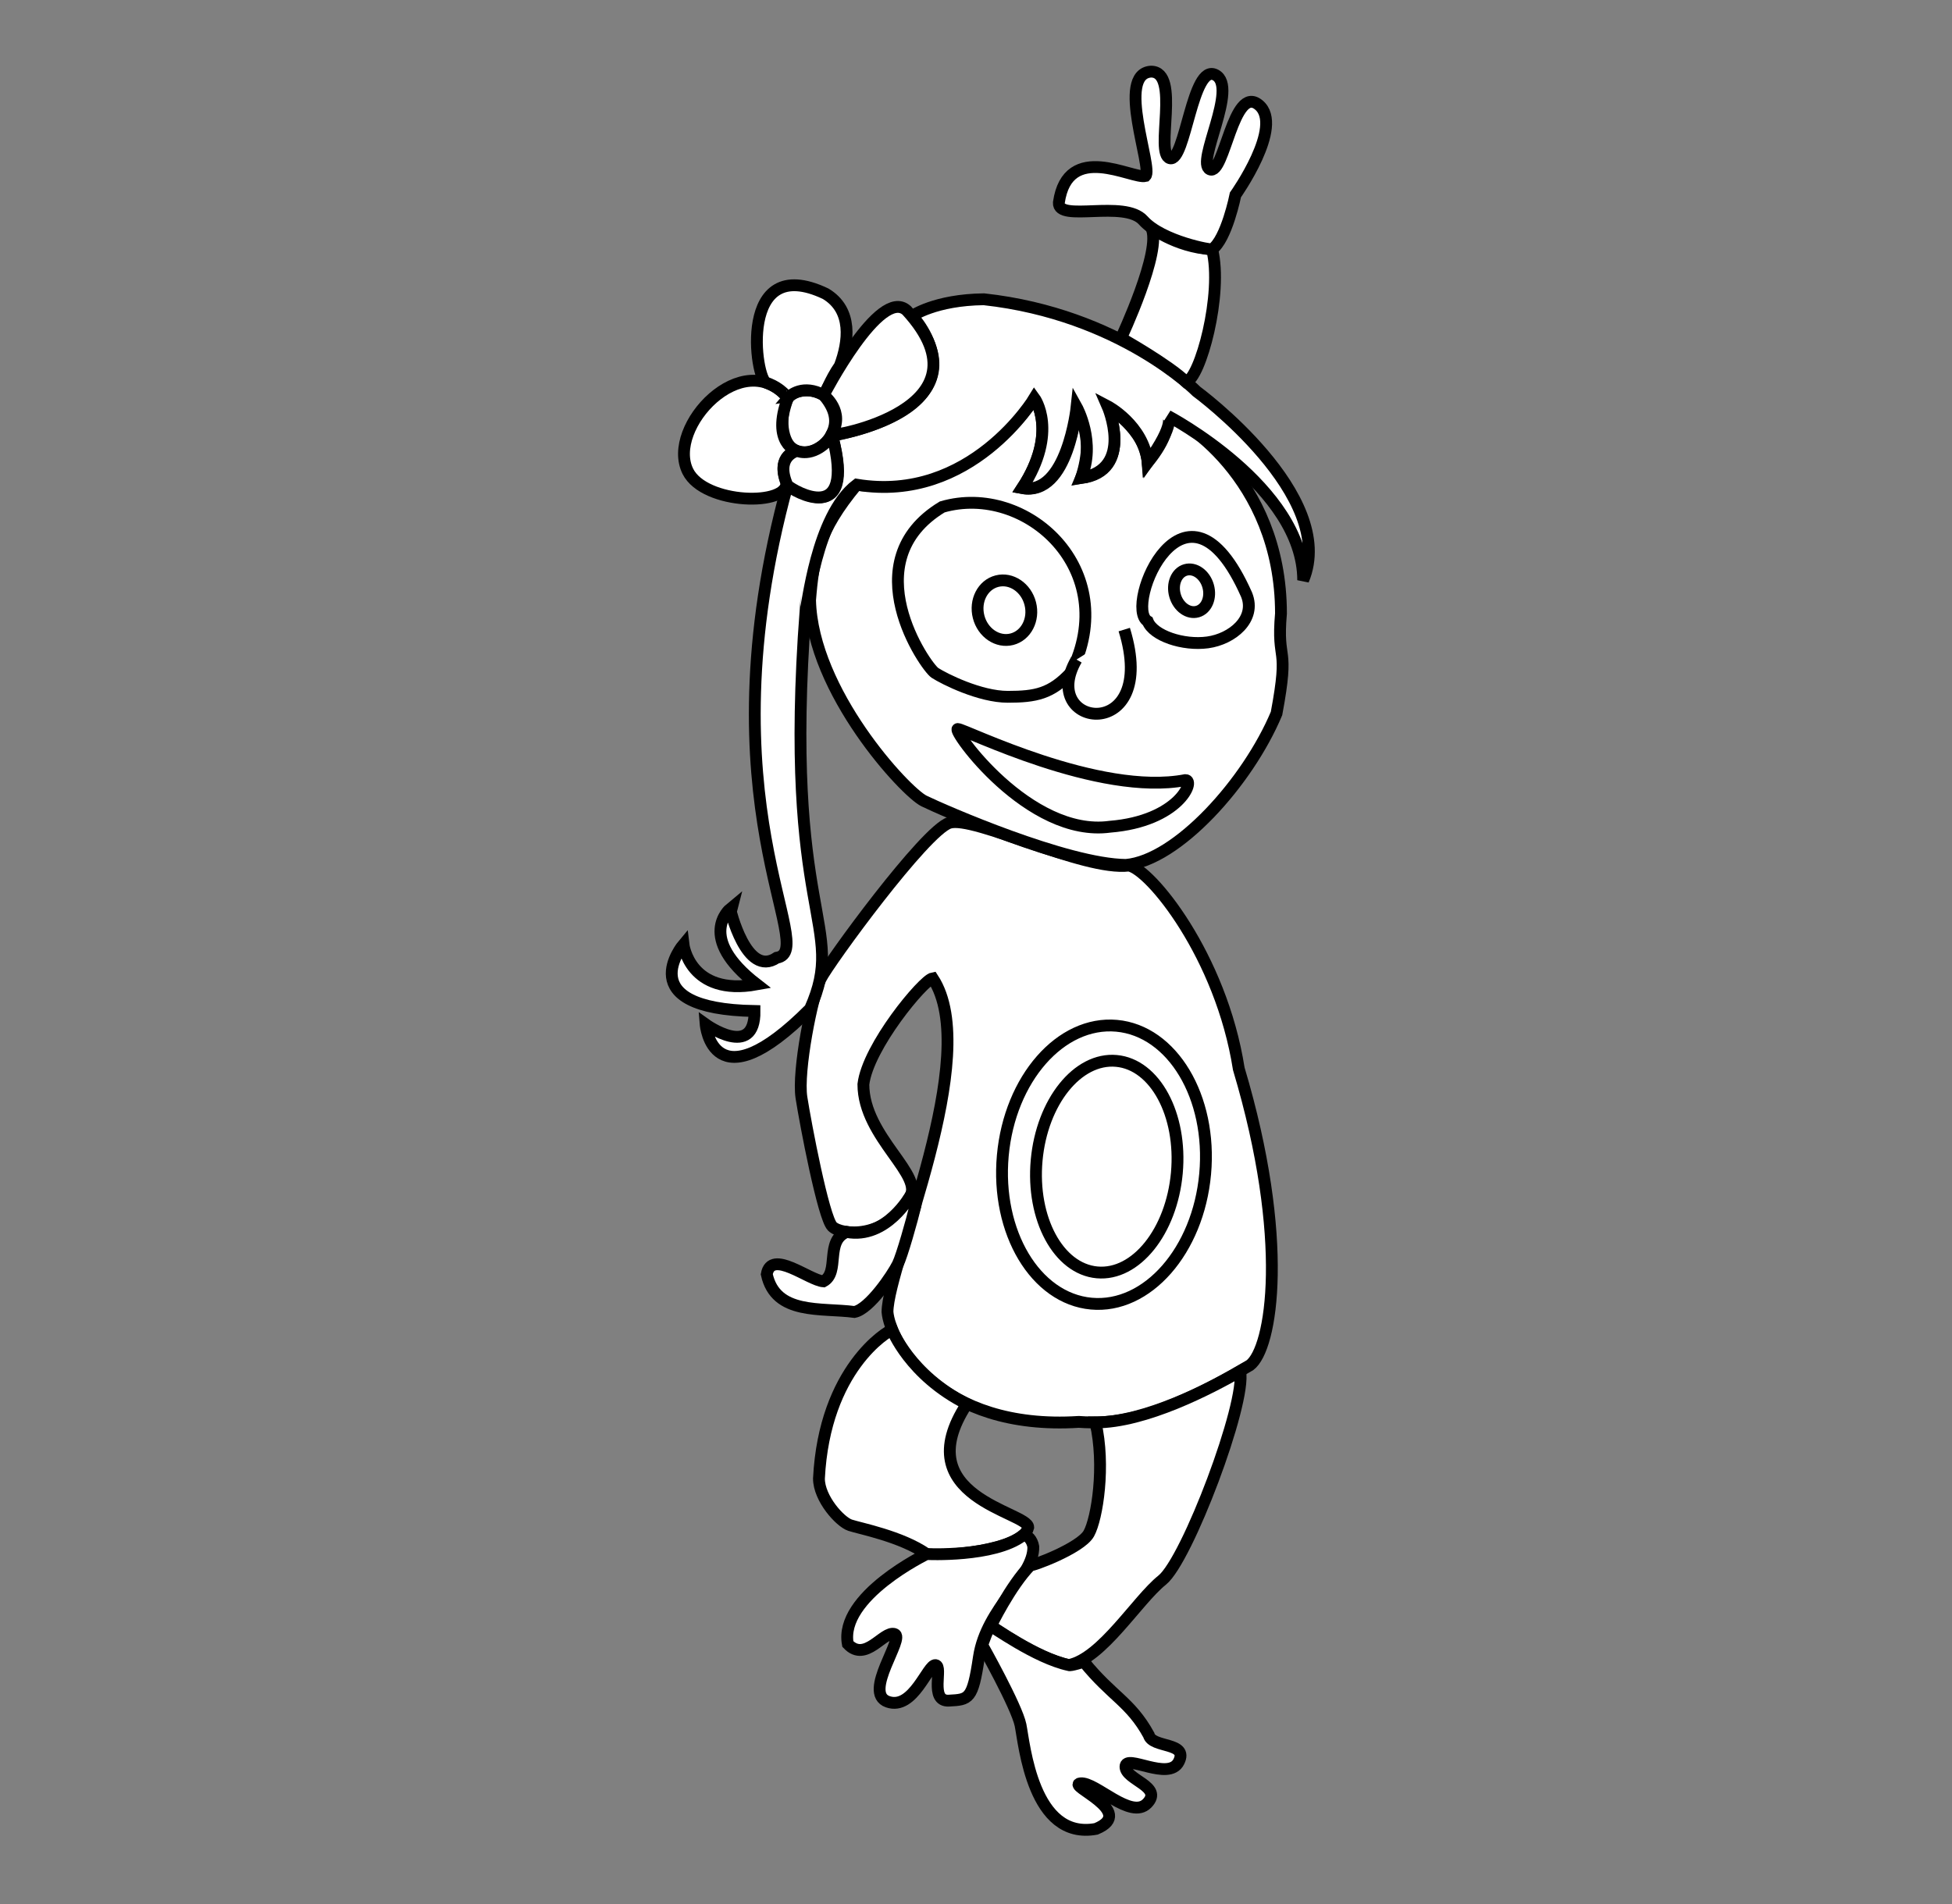 <?xml version="1.0" encoding="utf-8"?>
<!-- Generator: Adobe Illustrator 15.1.0, SVG Export Plug-In  -->
<!DOCTYPE svg PUBLIC "-//W3C//DTD SVG 1.1//EN" "http://www.w3.org/Graphics/SVG/1.1/DTD/svg11.dtd">
<svg version="1.1"
	 xmlns="http://www.w3.org/2000/svg" xmlns:xlink="http://www.w3.org/1999/xlink" xmlns:a="http://ns.adobe.com/AdobeSVGViewerExtensions/3.0/"
	 x="0px" y="0px" width="495px" height="483px" viewBox="-169.838 -17.666 495 483"
	 enable-background="new -169.838 -17.666 495 483" xml:space="preserve">
<rect x="-169.838" y="-17.666" width="495" height="483" fill="#808080" stroke="none"/>
<defs>
</defs>
<path fill-rule="evenodd" clip-rule="evenodd" fill="white" stroke="#000000" stroke-width="3" d="M70.93,191.034
	c-6.195,1.97-30.559,35.345-32.67,39.569c-2.114,4.225-5.914,23.378-4.859,30.137c1.057,6.759,5.565,30.421,7.816,32.671
	c2.251,2.251,13.519,3.38,19.406-7.069c4.562-5.631-11.52-15.463-11.52-28.982c1.123-9.575,15.209-26.473,17.592-26.902
	c12.827,19.579-11.399,72.528-11.479,84.638c0.647,7.604,13.038,30.137,48.522,27.882c8.451,0.564,19.155,0,43.374-14.364
	c5.635-4.225,10.14-31.824-2.814-75.198c-4.505-28.728-22.532-50.696-27.883-51.541C104.866,203.286,77.125,189.064,70.93,191.034z"
	/>
<path fill-rule="evenodd" clip-rule="evenodd" fill="white" stroke="#000000" stroke-width="3" d="M64.495,185.501
	c4.783,2.337,36.167,16.083,51.187,16.207c12.954-1.125,30.867-20.955,38.19-38.418c3.38-18.024,0-12.39,1.128-25.345
	c0-34.926-26.472-50.134-28.727-50.134c0,2.22,0,5.63-5.07,11.829c-0.564-8.449-10.139-14.08-10.139-14.08s6.76,16.333-6.759,18.024
	c3.94-11.829-1.13-18.024-1.13-18.024s-1.97,22.813-13.799,20.559c9.285-13.952,3.1-22.813,3.1-22.813s-15.814,25.527-45.063,21.967
	c-9.752,11.727-10.979,18.709-11.829,29.292C36.146,157.66,59.712,183.164,64.495,185.501z"/>
<path fill-rule="evenodd" clip-rule="evenodd" fill="white" stroke="#000000" stroke-width="3" d="M27.136,225.253
	c11.043-1.818-19.477-38.952,2.792-120.176c0.626,1.185,17.818,11.923,11.289-12.197c41.12-8.449,20.278-30.417,20.278-30.417
	s5.771-4.083,18.166-4.225c34.642,3.802,53.933,23.377,53.933,23.377s36.051,26.474,27.037,47.88
	c0-23.658-34.357-41.685-34.357-41.685s2.255,1.689-5.07,11.829c-1.083-9.556-10.213-14.317-10.213-14.317
	s7.005,16.011-6.685,18.262c3.898-9-1.13-18.024-1.13-18.024s-2.389,22.648-13.799,20.559c9.294-14.364,3.1-22.813,3.1-22.813
	s-16.054,26.757-45.063,21.967c-10.423,7.885-12.535,31.965-12.957,31.543c-5.914,78.578,10.702,79.845,1.128,101.391
	c-24.786,24.925-26.477,3.944-26.477,3.944s12.533,9.013,12.391-3.38c-31.824-0.564-18.021-16.898-18.021-16.898
	s1.548,13.238,18.588,10.139c-15.492-11.971-6.76-19.152-6.76-19.152S19.391,230.466,27.136,225.253z"/>
<path fill-rule="evenodd" clip-rule="evenodd" fill="white" stroke="#000000" stroke-width="3" d="M41.008,92.564
	c-2.06,3.839-6.287,5.578-9.437,3.885c-3.155-1.693-3.992-8.531-1.623-13.146c0.342-1.451,5.381-3.135,9.083-0.75
	C41.337,85.302,43.068,88.729,41.008,92.564z"/>
<path fill-rule="evenodd" clip-rule="evenodd" fill="white" stroke="#000000" stroke-width="3" d="M29.948,83.303
	C18.688,69.784-1.03,90.626,4.6,101.892c4.229,8.449,25.646,8.942,24.976,2.708c-2.662-7.016,2.704-7.894,2.704-7.894
	S25.663,94.834,29.948,83.303z"/>
<path fill-rule="evenodd" clip-rule="evenodd" fill="white" stroke="#000000" stroke-width="3" d="M24.528,79.426
	c-2.808-0.521-7.531-33.299,14.998-22.593c6.948,4.151,5.864,12.256,3.609,18.264c-2.599,3.737-3.74,7.397-4.104,7.456
	c-5.119-2.782-8.402-0.085-9.083,0.75C29.948,83.303,28.537,80.896,24.528,79.426z"/>
<path fill-rule="evenodd" clip-rule="evenodd" fill="white" stroke="#000000" stroke-width="3" d="M39.031,82.553
	c0,0,14.309-27.667,21.068-21.469c23,25.125-20.013,32.358-19.092,31.48C44.596,86.683,39.031,82.553,39.031,82.553z"/>
<path fill-rule="evenodd" clip-rule="evenodd" fill="white" stroke="#000000" stroke-width="3" d="M114.443,68.094
	c0,0,10.495-22.323,7.68-27.954c-0.671-0.604,5.839,4.864,15.415,5.425c2.815,11.268-3.042,32.853-6.604,33.637
	C126.579,74.917,114.443,68.094,114.443,68.094z"/>
<path fill-rule="evenodd" clip-rule="evenodd" fill="white" stroke="#000000" stroke-width="3" d="M98.671,33.736
	c2.254-15.771,18.589-5.915,21.968-6.759c1.976-1.974-7.604-25.91,1.409-26.477c7.604,0,0.842,20.843,4.786,21.968
	c3.945,1.128,5.634-24.219,11.55-21.123c5.914,3.102-5.075,22.251-1.411,23.941c3.665,1.69,5.916-21.687,12.395-16.337
	c6.478,5.353-5.915,22.813-5.915,22.813s-2.254,11.268-5.914,13.803c0,0.284-12.677-1.971-17.463-7.321
	C115.289,32.891,98.391,38.806,98.671,33.736z"/>
<path fill-rule="evenodd" clip-rule="evenodd" fill="white" stroke="#000000" stroke-width="3" d="M69.1,110.908
	c-22.814,13.797-4.229,40.557-1.833,42.104s11.41,6.057,18.451,6.057c7.038,0,11.046-0.759,16.052-6.198
	C114.725,126.962,90.506,104.71,69.1,110.908z"/>
<path fill-rule="evenodd" clip-rule="evenodd" fill="white" stroke="#000000" stroke-width="3" d="M121.203,139.913
	c1.411,3.664,9.014,6.199,15.209,5.354c6.195-0.845,12.395-5.914,9.858-12.113C130.779,98.234,115.01,136.256,121.203,139.913z"/>
<path fill-rule="evenodd" clip-rule="evenodd" fill="white" stroke="#000000" stroke-width="3" d="M103.149,149.62
	c-10.139,17.459,21.124,21.684,12.11-7.604"/>
<path fill-rule="evenodd" clip-rule="evenodd" fill="white" stroke="#000000" stroke-width="3" d="M73.042,167.235
	c1.69,0,35.769,17.182,57.737,12.957c2.533,0-1.69,10.417-19.15,11.83C91.067,194.833,71.354,167.235,73.042,167.235z"/>
<path fill-rule="evenodd" clip-rule="evenodd" fill="white" stroke="#000000" stroke-width="3" d="M135.771,280.085
	c-1.771,19.462-14.693,34.192-28.863,32.898c-14.168-1.287-24.217-18.109-22.449-37.569c1.772-19.466,14.694-34.196,28.867-32.906
	C127.49,243.8,137.542,260.618,135.771,280.085z"/>
<path fill-rule="evenodd" clip-rule="evenodd" fill="white" stroke="#000000" stroke-width="3" d="M44.87,294.803
	c-5.574,2.283-1.681,10.277-5.904,12.531c-3.663-0.28-13.239-8.291-14.364-1.812c2.251,10.419,13.799,8.45,22.248,9.575
	c3.813-0.763,9.572-9.312,10.982-12.13c1.057-2.114,3.633-11.267,4.491-14.884c0.286-1.206-1.212-2.626-1.212-2.626
	S54.954,296.709,44.87,294.803z"/>
<path fill-rule="evenodd" clip-rule="evenodd" fill="white" stroke="#000000" stroke-width="3" d="M56.401,319.629
	c-1.126,0.284-17.156,9.834-18.565,37.717c0,5.07,5.354,10.984,7.89,11.83c2.533,0.845,12.952,2.814,19.433,7.319
	c3.66,0.846,24.345-0.844,25.754-6.759c0-3.94-31.057-7.651-15.564-31.309C60.816,331.129,56.401,319.629,56.401,319.629z"/>
<path fill-rule="evenodd" clip-rule="evenodd" fill="white" stroke="#000000" stroke-width="3" d="M45.159,399.309
	c4.505,4.789,9.014-3.379,11.83-2.534c2.815,0.845-8.168,14.932-1.69,17.183c6.479,2.25,10.137-9.575,12.11-9.295
	c1.973,0.281-1.69,9.291,3.379,9.011c5.07-0.281,6.015-0.221,7.604-10.984c1.861-12.614,14.02-20.438,13.803-28.064
	c-0.284-1.689-1.45-3.123-2.715-2.8c-7.235,5.51-24.322,4.671-24.322,4.671S42.907,387.199,45.159,399.309z"/>
<path fill-rule="evenodd" clip-rule="evenodd" fill="white" stroke="#000000" stroke-width="3" d="M107.965,343.112
	c2.536,10.984,0.422,24.37-1.689,28.172c-2.112,3.802-14.786,8.449-14.786,8.027c-5.16,5.272-10.036,15.388-10.036,15.388
	s11.303,8.27,19.753,9.96c8.449-1.69,17.321-16.477,23.658-21.546c6.336-5.07,21.399-45.004,19.782-52.958
	C137.115,334.453,120.639,343.112,107.965,343.112z"/>
<path fill-rule="evenodd" clip-rule="evenodd" fill="white" stroke="#000000" stroke-width="3" d="M129.089,429.162
	c-2.536,5.069-13.519-2.112-13.519,1.267c0,3.38,9.643,5.016,5.492,9.294s-13.098-5.491-16.899-5.068
	c-3.803,0.422,14.506,7.186,3.944,11.548c-16.054,2.957-18.17-21.549-19.153-26.335c-0.982-4.785-9.717-20.278-9.717-20.278
	s1.606-4.745,2.112-4.785s11.396,8.03,19.856,9.855c0.284,0.284,3.802-0.845,3.802-0.845c7.182,8.871,11.829,10.139,16.477,18.588
	C122.329,425.782,131.625,424.093,129.089,429.162z"/>
<path fill-rule="evenodd" clip-rule="evenodd" fill="white" stroke="#000000" stroke-width="3" d="M128.594,279.854
	c-1.35,14.816-10.4,26.098-20.219,25.203c-9.815-0.891-16.681-13.625-15.334-28.437c1.35-14.816,10.4-26.097,20.219-25.202
	C123.075,252.309,129.94,265.041,128.594,279.854z"/>
<path fill-rule="evenodd" clip-rule="evenodd" fill="white" stroke="#000000" stroke-width="3" d="M91.42,135.418
	c1.043,4.066-1.043,8.119-4.658,9.046c-3.616,0.928-7.393-1.614-8.436-5.683c-1.046-4.07,1.038-8.119,4.654-9.047
	C86.598,128.803,90.373,131.352,91.42,135.418z"/>
<path fill-rule="evenodd" clip-rule="evenodd" fill="white" stroke="#000000" stroke-width="3" d="M136.524,130.972
	c0.835,2.915-0.369,5.819-2.687,6.479c-2.319,0.661-4.874-1.165-5.707-4.083c-0.831-2.915,0.369-5.818,2.689-6.479
	C133.139,126.229,135.693,128.055,136.524,130.972z"/>
<path fill-rule="evenodd" clip-rule="evenodd" fill="white" stroke="#000000" stroke-width="3" d="M32.279,96.706
	c-0.491,0.087-5.575,1.67-2.424,8.749c1.641,1.463,17.432,10.755,11.361-12.574C36.704,98.417,32.883,96.884,32.279,96.706z"/>
</svg>
